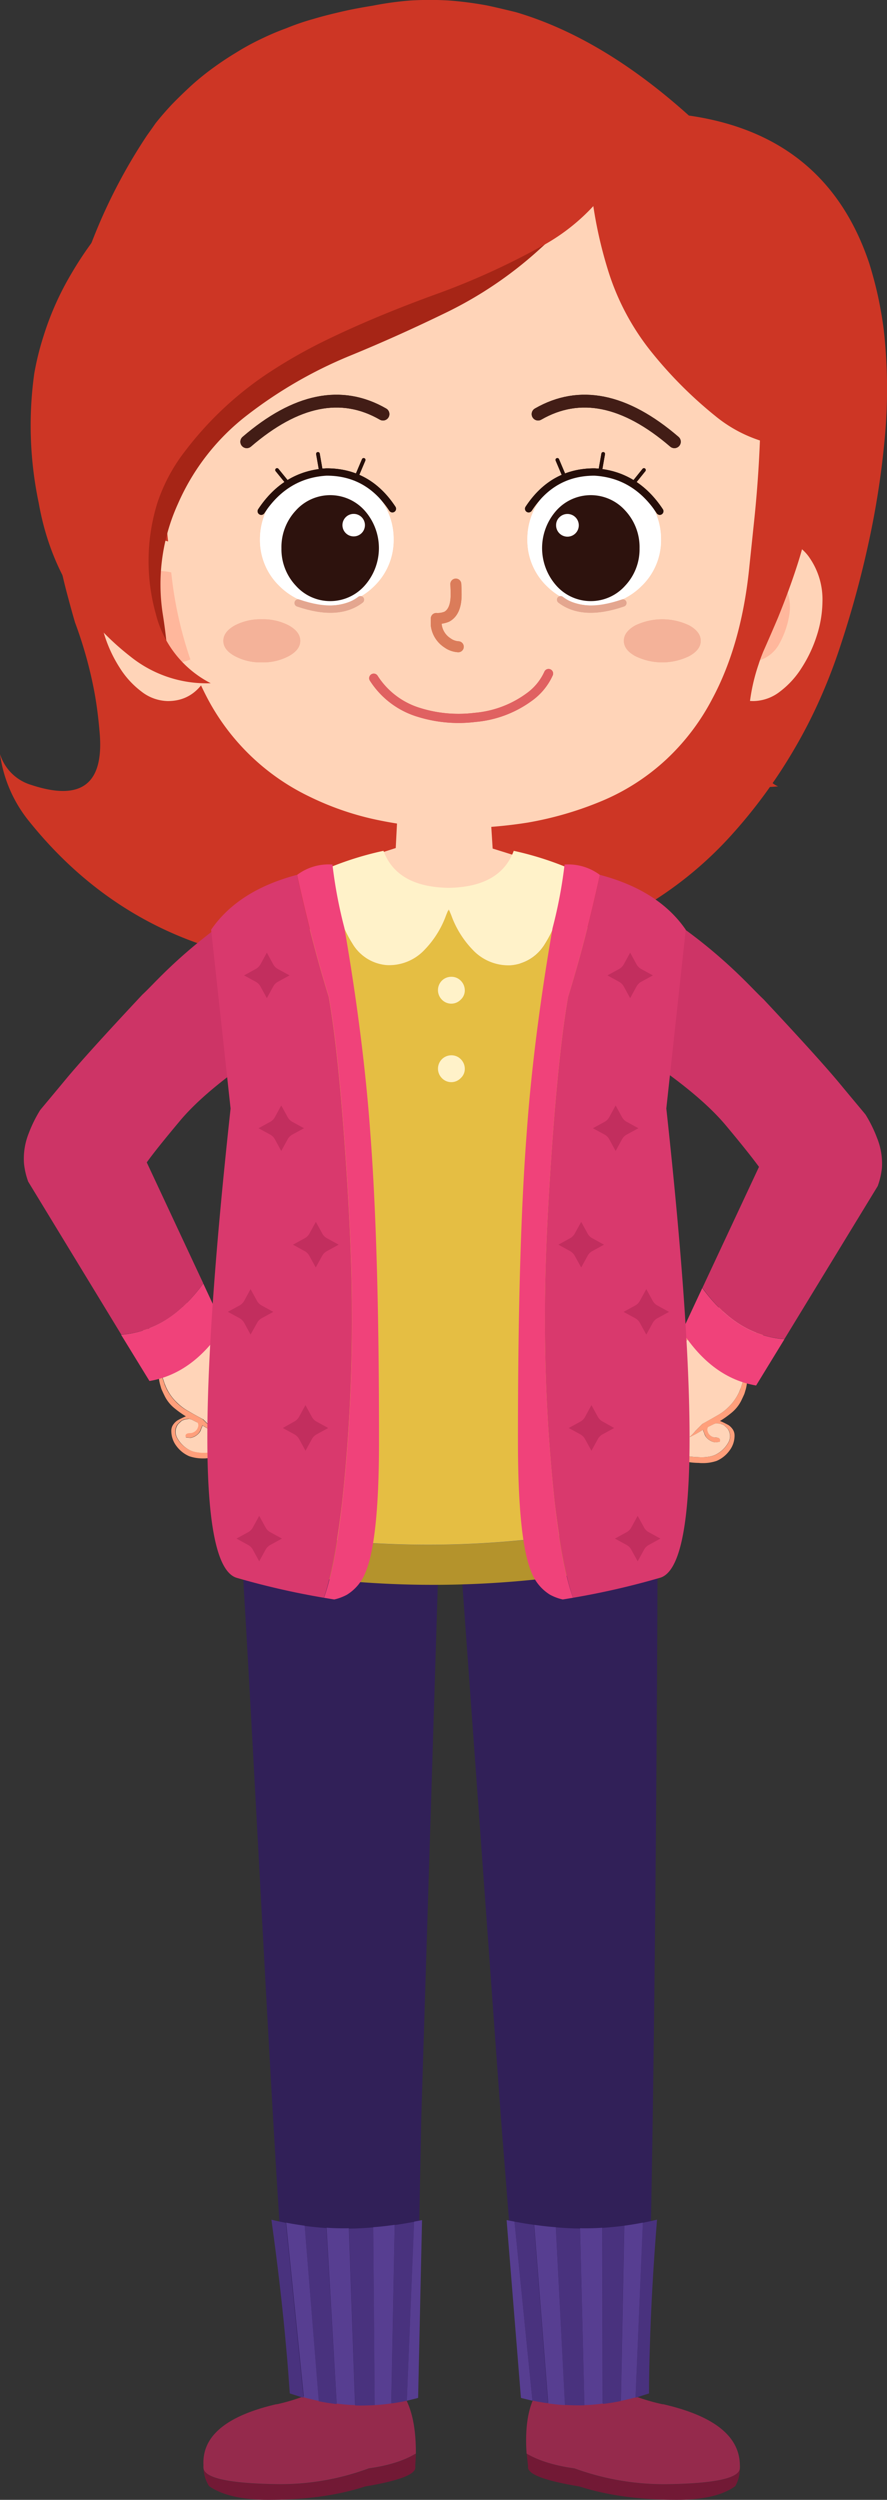 <svg xmlns="http://www.w3.org/2000/svg" viewBox="0 0 258.81 728.66"><rect x="0" y="0" width="258.81" height="728.66" fill="#333333" stroke="none"/><defs><style>.cls-1{fill:#cd3625;}.cls-2{fill:#721935;}.cls-3{fill:#952a4c;}.cls-4{fill:#312058;}.cls-5{fill:#49327e;}.cls-6{fill:#573e91;}.cls-7{fill:#ff9f7b;}.cls-8{fill:#ffd4b8;}.cls-9{fill:#f0427a;}.cls-10{fill:#cd3466;}.cls-11{fill:#405993;}.cls-12{fill:#b4932c;}.cls-13{fill:#fff2c9;}.cls-14{fill:#e5be43;}.cls-15{fill:#d9396d;}.cls-16{fill:#c22e5e;}.cls-17{fill:#ffb79c;}.cls-18{fill:#a62516;}.cls-19{fill:#f4b299;}.cls-20,.cls-23,.cls-24,.cls-25,.cls-26,.cls-27{fill:none;stroke-linecap:round;stroke-linejoin:round;}.cls-20{stroke:#db7c5a;stroke-width:3.2px;}.cls-21{fill:#fff;}.cls-22{fill:#2d120d;}.cls-23{stroke:#e06161;stroke-width:2.67px;}.cls-24,.cls-26{stroke:#260e09;}.cls-24{stroke-width:2.14px;}.cls-25{stroke:#e4a68f;stroke-width:2.14px;}.cls-26{stroke-width:1.07px;}.cls-27{stroke:#421d16;stroke-width:3.74px;}</style></defs><g id="레이어_2" data-name="레이어 2"><g id="레이어_1-2" data-name="레이어 1"><g id="레이어_2-2" data-name="레이어 2"><path class="cls-1" d="M142,1.57A103.86,103.86,0,0,0,130.94.14a96.17,96.17,0,0,0-11.13,0,95,95,0,0,0-11.12,1.53c-3,.49-5.87,1-8.77,1.67S94.31,4.67,91.5,5.51a70.49,70.49,0,0,0-7.93,2.71c-2.56.93-5.07,2-7.53,3.2a69.34,69.34,0,0,0-7.1,3.89c-2.31,1.38-4.53,2.86-6.69,4.43a77.77,77.77,0,0,0-6.21,5c-2,1.83-3.94,3.7-5.81,5.62-1.67,1.77-3.3,3.64-4.83,5.56q-1.24,1.79-2.51,3.55A159.51,159.51,0,0,0,28.51,66.28a214.23,214.23,0,0,0-9.9,29.84A161.58,161.58,0,0,0,14,128.62c-.05,4.73,0,9.46.39,14.24a171.2,171.2,0,0,0,5.56,31.61q.9,3.41,1.93,6.94a123.37,123.37,0,0,1,5.66,20.29c.74,4,1.23,8.13,1.57,12.27q1.71,22-20,14.82a13.59,13.59,0,0,1-9.11-9,39.5,39.5,0,0,0,8.57,19.7Q37.74,275.73,84.46,281a197.7,197.7,0,0,0,75.34-5.47,97.14,97.14,0,0,0,27.14-10.68,109.51,109.51,0,0,0,26.29-21.23A150.15,150.15,0,0,0,231.9,218.1a146.2,146.2,0,0,0,8.27-16.45c1.92-4.48,3.64-9.06,5.17-13.78A292.34,292.34,0,0,0,254,155.56a248.27,248.27,0,0,0,4.23-28.66A154.44,154.44,0,0,0,257.85,96c-.39-3-.89-5.86-1.48-8.76-.74-3.55-1.67-7-2.71-10.39Q241.18,39.44,201,33.68,177,12.11,153.05,4.33c-.93-.3-1.82-.59-2.75-.84C147.64,2.85,144.83,2.16,142,1.57Z"/><path class="cls-2" d="M61,724.66a10.79,10.79,0,0,1-1.63-5.19c.3,2.92,7.42,4.46,21.33,4.68a74,74,0,0,0,26.9-4.59c5.8-.82,10.39-2.28,13.74-4.34,0,1.2-.13,2.41-.18,3.69.52,2.19-4.33,4.12-14.59,5.84-8.45,2.75-18.19,4-29.35,3.9C70.1,728.53,64.65,727.2,61,724.66Z"/><path class="cls-3" d="M80.57,700.8c.08,0,.13,0,.21,0A56.25,56.25,0,0,0,89.84,698s0,0,.08,0l-.38-5.27,27.85.47-.09,4.25a15.4,15.4,0,0,1,1.76,3.26c1.55,3.69,2.32,8.49,2.28,14.46-3.35,2.06-7.94,3.52-13.74,4.33a74,74,0,0,1-26.9,4.6c-13.91-.22-21-1.76-21.33-4.68a6.19,6.19,0,0,1,0-.86Q58.69,705.9,80.57,700.8Z"/><path class="cls-4" d="M128.28,444.67l-5.36,172.66-1.58,81.31q-17.58,5.31-36-1.33C80.37,647.67,75.2,527,69.83,441.47Z"/><path class="cls-5" d="M84.55,697.6c-.29-4.14-.59-8.42-1-12.75Q82,667.12,79.19,647c1.37.34,2.8.64,4.23.93l5.17,51c-1.33-.44-2.66-.84-4-1.28m17.24-48.06c2.31,0,4.68-.15,7.09-.35l.44,51.81c-1.92.1-3.79.15-5.71.1l-1.82-51.56m-13-.79c2.12.29,4.28.49,6.4.64l3,51.31c-1.77-.19-3.49-.49-5.26-.83l-4.09-51.12m26.3-.25c1.87-.24,3.79-.59,5.66-.93l-2.12,52.15c-1.53.34-3.05.59-4.53.79Z"/><path class="cls-6" d="M95.29,649.34c2.12.15,4.33.2,6.5.15l1.82,51.56a48.81,48.81,0,0,1-5.37-.45l-2.95-51.26m-11.82-1.48c1.77.35,3.6.64,5.42.89L93,699.82c-1.18-.25-2.41-.54-3.64-.84-.25-.05-.49-.15-.69-.2l-5.17-50.92m37.33-.29,2.31-.45L122,698.93c-.1.05-.2.05-.29.1l-3,.74,2.12-52.2m-11.92,1.62c2.07-.15,4.14-.39,6.26-.69l-1,52.06c-1.62.24-3.2.39-4.83.49Z"/><path class="cls-2" d="M214.55,724.66a10.37,10.37,0,0,0,1.32-5.19c-.12,2.92-7.15,4.46-21,4.68a76.32,76.32,0,0,1-27.19-4.59c-5.84-.82-10.52-2.28-14-4.34.12,1.2.28,2.41.4,3.69-.39,2.19,4.58,4.12,14.93,5.84,8.62,2.75,18.44,4,29.59,3.9Q209.31,728.47,214.55,724.66Z"/><path class="cls-3" d="M193.56,700.8c-.09,0-.13,0-.22,0a59.22,59.22,0,0,1-9.22-2.79s0,0-.08,0l.07-5.27-27.83.47.34,4.25a14.89,14.89,0,0,0-1.56,3.26c-1.32,3.69-1.81,8.49-1.41,14.46,3.47,2.06,8.15,3.52,14,4.33a76.3,76.3,0,0,0,27.18,4.6c13.89-.22,20.93-1.76,21.05-4.68a4.94,4.94,0,0,0,0-.86Q215.76,705.9,193.56,700.8Z"/><path class="cls-4" d="M133.67,444.67l12.49,172.66,6.43,81.31a55.74,55.74,0,0,0,36-1.33c2-49.64,3.07-170.3,3.32-255.84Z"/><path class="cls-5" d="M189.37,697.6c0-4.14.09-8.42.22-12.75q.49-17.73,2.12-37.87c-1.36.34-2.77.64-4.18.93l-2.12,51c1.3-.44,2.65-.84,4-1.28m-20.11-48.06c-2.32,0-4.69-.15-7.11-.35L164.8,701c1.93.1,3.8.15,5.72.1l-1.26-51.56m12.9-.79c-2.1.29-4.25.49-6.36.64l.11,51.31c1.76-.19,3.47-.49,5.22-.83l1-51.12m-26.31-.25c-1.89-.24-3.83-.59-5.72-.93l5.24,52.15c1.54.34,3.09.59,4.57.79Z"/><path class="cls-6" d="M175.75,649.34c-2.11.15-4.32.2-6.49.15l1.26,51.56a47.87,47.87,0,0,0,5.34-.45l-.11-51.26m11.78-1.48c-1.76.35-3.56.64-5.37.89l-1,51.07c1.17-.25,2.38-.54,3.59-.84.25-.05.49-.15.68-.2l2.13-50.92m-37.4-.29-2.34-.45L152,698.93c.1.05.2.05.3.1l3.05.74-5.24-52.2m12.07,1.62c-2.08-.15-4.16-.39-6.3-.69l4.1,52.06c1.64.24,3.22.39,4.85.49Z"/><path class="cls-7" d="M58.43,382.65a25.71,25.71,0,0,0-2.56-2.27,4.54,4.54,0,0,0-1.18-.59,3,3,0,0,0-1.63,0,13,13,0,0,0-4.19,1.63,21.17,21.17,0,0,0-5.12,3.89,16.79,16.79,0,0,0-3.54,5.31,6.74,6.74,0,0,0-.64,3.6.22.22,0,0,0-.3.1c-.1.15-.05.34.15.54a6.28,6.28,0,0,1,.69.59,9.41,9.41,0,0,1,.79.59,7.91,7.91,0,0,1,1.13.89l3.79,3a2.49,2.49,0,0,0,.49.25,12,12,0,0,0,.45,3.54c.14.45.24.89.39,1.28.25.55.49,1.09.74,1.58a10.76,10.76,0,0,0,3.15,4,28,28,0,0,0,3.2,2.26,11.14,11.14,0,0,0-1.13.5,14.06,14.06,0,0,0-1.33.69c-.05.05-.1.05-.15.1a4.55,4.55,0,0,0-1,1,3.1,3.1,0,0,0-.64,2,7.21,7.21,0,0,0,1.47,4.33,9.16,9.16,0,0,0,3.75,3,12.44,12.44,0,0,0,4.33.64,5,5,0,0,0,.84-.05,21.77,21.77,0,0,0,7.14-1.28,5.33,5.33,0,0,0,3.25-3.1c.44-.05.84-.15,1.28-.2a7.43,7.43,0,0,0,4.83-2.91,9.52,9.52,0,0,0,.78-1.23,3.67,3.67,0,0,0,.4-1,4.59,4.59,0,0,0,.49-.25,8,8,0,0,0,2.86-4.14,9.91,9.91,0,0,0,.19-5,14.36,14.36,0,0,0-2.21-5,32.68,32.68,0,0,0-3.6-4.34,40.5,40.5,0,0,0-5.66-5,18.28,18.28,0,0,0-5.81-2.9c0-.05-.1-.2-.25-.4l-5.66-5.56m-2.71-.79a24.67,24.67,0,0,1,2.51,2.36l4.63,4.43a0,0,0,0,1,0,.05.67.67,0,0,0,.25.3,29.94,29.94,0,0,0,3.89,2A22,22,0,0,1,70.3,393a39.81,39.81,0,0,1,7.68,8,17.73,17.73,0,0,1,1.62,2.66,9,9,0,0,1,.84,5.37,7.5,7.5,0,0,1-2.26,4.53v-.1A7.38,7.38,0,0,0,76.9,410a.43.43,0,0,0-.45-.15c0,.05,0,.2,0,.35l.4,3.44a9.88,9.88,0,0,1,0,1c0,.1,0,.19-.1.29a16.83,16.83,0,0,1-1,1.58,6.7,6.7,0,0,1-4.77,3l-.4-2.07a8.79,8.79,0,0,0-.39,1,5.83,5.83,0,0,1-3.94,4,18.51,18.51,0,0,1-5.71.93,12.42,12.42,0,0,1-3.11-.1,6.71,6.71,0,0,1-2.06-.59,8.66,8.66,0,0,1-3.65-3.39,3.73,3.73,0,0,1,.05-4.09c.25-.25.49-.54.79-.79s.34-.25.49-.39l.74-.3c.44-.05.84-.15,1.28-.2a5,5,0,0,1,.69.2l1.77.89a1.44,1.44,0,0,1,.1,1.38,2.18,2.18,0,0,1-.79,1.13,2.55,2.55,0,0,1-1.23.54h-.1c-1.28,0-1.72.44-1.38,1.28l1.38.15a3.72,3.72,0,0,0,1.19-.4,3.8,3.8,0,0,0,1.47-1.23,3.9,3.9,0,0,0,.49-1.08,3.29,3.29,0,0,0,.35-.89,0,0,0,0,1,0-.05,18.18,18.18,0,0,1,1.87,1.14l1.82.93.15-.1s0,0-.1,0a12.19,12.19,0,0,1-1.62-1.73l-2-2c-1.78-1-3.2-1.77-4.24-2.36a15.29,15.29,0,0,1-3.25-2.37,15.84,15.84,0,0,1-3-4c-.2-.45-.45-.94-.64-1.48,0-.1-.45-1.28-1.23-3.65a.75.75,0,0,0,.09-.29.56.56,0,0,0-.39-.54c0-.05,0-.05,0-.1a.27.27,0,0,0-.2-.15l0,.1-.49-.35a2.87,2.87,0,0,1-.74-.59c-.19-.14-.54-.39-1-.74l-2.22-1.52c-.44-.3-.74-.49-.84-.54a3.63,3.63,0,0,1-.59-.3,2.22,2.22,0,0,1-.44-.25.53.53,0,0,0,.1-.34,9.63,9.63,0,0,1,1.67-4.73,17.84,17.84,0,0,1,2.91-3.84,17.07,17.07,0,0,1,2.16-1.77A14.92,14.92,0,0,1,52.57,381a3.71,3.71,0,0,1,1.62-.1A5.86,5.86,0,0,1,55.72,381.86Z"/><path class="cls-8" d="M58.28,384.22c-1-1-1.82-1.77-2.51-2.36a4.72,4.72,0,0,0-1.48-.84,3.08,3.08,0,0,0-1.62.1A15.92,15.92,0,0,0,47,384a21.57,21.57,0,0,0-2.16,1.77,19.62,19.62,0,0,0-2.91,3.84,9.47,9.47,0,0,0-1.67,4.73.68.68,0,0,1-.1.34c.15.1.29.15.44.25a2.58,2.58,0,0,0,.59.29c.1.05.4.25.84.55l2.22,1.52a7.58,7.58,0,0,1,1,.74,3.11,3.11,0,0,0,.74.59,2.07,2.07,0,0,1,.49.35l0-.1c.05-.05.15,0,.2.15s0,.05-.05.09a.75.75,0,0,1,.39.55.67.67,0,0,1-.1.29c.79,2.37,1.19,3.6,1.24,3.65A14.15,14.15,0,0,0,51.83,409a15,15,0,0,0,3.25,2.37c1,.59,2.41,1.38,4.24,2.36l2,2a11.3,11.3,0,0,0,1.63,1.72.17.17,0,0,0,.1.05l-.15.1L61,416.68c-.54-.35-1.13-.69-1.87-1.14l-.05,0a3.29,3.29,0,0,1-.35.89,3,3,0,0,1-.49,1.08,4.35,4.35,0,0,1-2.66,1.63L54.24,419c-.34-.84.1-1.28,1.38-1.28h.1a2.55,2.55,0,0,0,1.23-.54,2.26,2.26,0,0,0,.79-1.14,1.45,1.45,0,0,0-.1-1.37l-1.77-.89a5,5,0,0,0-.69-.2c-.44.05-.89.15-1.28.2l-.74.29a3,3,0,0,0-.49.4,5.88,5.88,0,0,0-.79.79,3.71,3.71,0,0,0-.05,4.08,8.72,8.72,0,0,0,3.64,3.4,7.07,7.07,0,0,0,2.07.59,12.36,12.36,0,0,0,3.1.1,20.2,20.2,0,0,0,5.72-.93,6,6,0,0,0,3.94-4,8.79,8.79,0,0,1,.39-1l.39,2.07a6.59,6.59,0,0,0,4.78-3c.35-.54.69-1,1-1.58a.63.63,0,0,1,.1-.29,9.88,9.88,0,0,0,0-1l-.4-3.45c0-.14,0-.29,0-.34a.41.41,0,0,1,.44.15,7.24,7.24,0,0,1,1.28,3.54v.1a7.65,7.65,0,0,0,2.27-4.53,9.84,9.84,0,0,0-.84-5.37,17.24,17.24,0,0,0-1.62-2.66,39.81,39.81,0,0,0-7.68-8,17.77,17.77,0,0,0-3.25-2.07,27.72,27.72,0,0,1-3.9-2,1.58,1.58,0,0,1-.24-.3,0,0,0,0,0,0-.05Z"/><path class="cls-9" d="M35.33,389.05l8.28,13.49c8.47-1.43,15.7-6.65,21.61-15.76l-5.91-12.65Q49.27,388,35.33,389.05Z"/><path class="cls-10" d="M64,269.92c-3.49,2.56-6.79,5.22-9.9,7.93s-5.61,5.12-7.58,7.09-3.59,3.7-5,5q-16.47,17.58-22.46,24.82c-4,4.82-6.45,7.73-7.34,8.81a39.09,39.09,0,0,0-3.35,6.8A19.88,19.88,0,0,0,7,339.11a21.57,21.57,0,0,0,1.23,5.32L35.38,389q14-1,23.93-14.92L42.82,338.82c2.16-3,5.37-6.95,9.65-12.07S63.21,316,71.92,309.86l1.63-45.4A48.07,48.07,0,0,0,64,269.92Z"/><path class="cls-7" d="M205.85,384a24.07,24.07,0,0,1,2.56-2.26,3.86,3.86,0,0,1,1.18-.59,3,3,0,0,1,1.62,0,13.3,13.3,0,0,1,4.24,1.62,21.17,21.17,0,0,1,5.12,3.89,16.81,16.81,0,0,1,3.55,5.32,6.71,6.71,0,0,1,.64,3.59c.15,0,.24,0,.29.1s0,.35-.14.54a5.64,5.64,0,0,0-.69.6,6.64,6.64,0,0,0-.79.59,7.28,7.28,0,0,0-1.13.88l-3.8,3a2.35,2.35,0,0,1-.49.24,12.34,12.34,0,0,1-.44,3.55c-.15.44-.25.89-.4,1.28-.24.54-.49,1.08-.73,1.58a10.83,10.83,0,0,1-3.16,4,28.51,28.51,0,0,1-3.2,2.27c.4.15.74.3,1.13.49s.89.45,1.33.69c.05.05.1.05.15.1a4.85,4.85,0,0,1,1,1,3.2,3.2,0,0,1,.64,2,7.18,7.18,0,0,1-1.48,4.34,9.11,9.11,0,0,1-3.74,3,12.23,12.23,0,0,1-4.34.64,4.91,4.91,0,0,1-.83-.05,21.43,21.43,0,0,1-7.14-1.28,5.3,5.3,0,0,1-3.25-3.1c-.45-.05-.84-.15-1.28-.2a7.39,7.39,0,0,1-4.83-2.9,11.2,11.2,0,0,1-.79-1.23,3.65,3.65,0,0,1-.39-1c-.15-.05-.3-.15-.5-.24a8.07,8.07,0,0,1-2.85-4.14,10,10,0,0,1-.2-5,14.44,14.44,0,0,1,2.22-5,32.64,32.64,0,0,1,3.59-4.33,40.4,40.4,0,0,1,5.67-5,18.32,18.32,0,0,1,5.81-2.91c0-.05.1-.2.24-.39l5.62-5.57m2.66-.79a26,26,0,0,0-2.52,2.37L201.37,390a0,0,0,0,0-.05.05.6.6,0,0,1-.25.29,28.76,28.76,0,0,1-3.89,2,22.58,22.58,0,0,0-3.25,2.07,39.58,39.58,0,0,0-7.68,8,17.75,17.75,0,0,0-1.63,2.66,9.07,9.07,0,0,0-.84,5.37,7.57,7.57,0,0,0,2.27,4.53v-.1a7.38,7.38,0,0,1,1.28-3.55.43.43,0,0,1,.44-.14s0,.19,0,.34l-.39,3.45a9.72,9.72,0,0,0-.05,1c.05.1.05.2.1.3a16.59,16.59,0,0,0,1,1.57,6.73,6.73,0,0,0,4.78,3l.39-2.07a8.74,8.74,0,0,1,.4,1,5.83,5.83,0,0,0,3.94,4,18.52,18.52,0,0,0,5.71.94,12.34,12.34,0,0,0,3.1-.1,7.39,7.39,0,0,0,2.07-.59,8.69,8.69,0,0,0,3.65-3.4,3.76,3.76,0,0,0-.05-4.09c-.25-.24-.5-.54-.79-.78s-.35-.25-.49-.4l-.74-.29c-.45,0-.84-.15-1.28-.2a4.66,4.66,0,0,0-.69.2l-1.78.88a1.47,1.47,0,0,0-.09,1.38,2.12,2.12,0,0,0,.78,1.13,2.52,2.52,0,0,0,1.23.55h.1c1.28,0,1.73.44,1.38,1.28l-1.38.14a3.72,3.72,0,0,1-1.18-.39,4.09,4.09,0,0,1-1.48-1.23,4.78,4.78,0,0,1-.49-1.08,3.38,3.38,0,0,1-.34-.89,0,0,0,0,0-.05-.05,18.29,18.29,0,0,0-1.87,1.13l-1.83.94-.14-.1c.05,0,.05-.05.09-.05A11.83,11.83,0,0,0,203,417l2-2c1.77-1,3.2-1.78,4.19-2.37a15.24,15.24,0,0,0,3.25-2.36,15.71,15.71,0,0,0,3-4c.2-.44.44-.94.64-1.48,0-.1.44-1.28,1.23-3.64a.71.71,0,0,1-.1-.3.58.58,0,0,1,.4-.54c0-.05-.05-.05-.05-.1a.25.25,0,0,1,.19-.14l.05.09a5.62,5.62,0,0,0,.5-.34,3.39,3.39,0,0,0,.73-.59c.2-.15.55-.4,1-.74l2.22-1.53c.44-.29.73-.49.83-.54a3.45,3.45,0,0,0,.59-.29,2,2,0,0,0,.45-.25.58.58,0,0,1-.1-.35,9.53,9.53,0,0,0-1.68-4.72,17.35,17.35,0,0,0-2.9-3.84,16.55,16.55,0,0,0-2.17-1.78,14.92,14.92,0,0,0-5.66-2.85,3.75,3.75,0,0,0-1.63-.1A10.36,10.36,0,0,0,208.51,383.16Z"/><path class="cls-8" d="M206,385.48c1-1,1.83-1.77,2.52-2.37a4.73,4.73,0,0,1,1.47-.83,3.12,3.12,0,0,1,1.63.1,16.09,16.09,0,0,1,5.66,2.85,19.51,19.51,0,0,1,2.17,1.78,19,19,0,0,1,2.9,3.84,9.38,9.38,0,0,1,1.68,4.72.72.72,0,0,0,.1.35c-.15.1-.3.15-.45.24a3,3,0,0,1-.59.3c-.1.05-.39.25-.83.54L220,398.53a6.24,6.24,0,0,0-1,.74,3.65,3.65,0,0,1-.74.59,2.16,2.16,0,0,0-.5.34l-.05-.1s-.14,0-.19.15,0,.05.05.1a.74.74,0,0,0-.4.54.71.71,0,0,0,.1.3c-.79,2.36-1.18,3.59-1.23,3.64-.2.49-.39,1-.64,1.48a15.17,15.17,0,0,1-6.25,6.35c-1,.59-2.42,1.38-4.19,2.37l-2,2a11.83,11.83,0,0,1-1.63,1.72.14.14,0,0,1-.09,0l.14.1,1.83-.94c.54-.34,1.13-.69,1.87-1.13l.05.05a3.2,3.2,0,0,0,.34.88,3.24,3.24,0,0,0,.49,1.09,4.26,4.26,0,0,0,2.66,1.62l1.38-.14c.35-.84-.1-1.29-1.38-1.29h-.1a2.41,2.41,0,0,1-1.23-.54,2.21,2.21,0,0,1-.78-1.13,1.5,1.5,0,0,1,.09-1.38l1.78-.88a4.66,4.66,0,0,1,.69-.2c.44.05.88.15,1.28.2l.74.29a5.21,5.21,0,0,1,.49.39,7.35,7.35,0,0,1,.79.79,3.76,3.76,0,0,1,.05,4.09,8.69,8.69,0,0,1-3.65,3.4,7.39,7.39,0,0,1-2.07.59,12.34,12.34,0,0,1-3.1.1,20.14,20.14,0,0,1-5.71-.94,6,6,0,0,1-3.94-4,8.74,8.74,0,0,0-.4-1l-.39,2.07a6.57,6.57,0,0,1-4.78-3c-.34-.54-.69-1-1-1.57a.71.71,0,0,0-.1-.3,9.72,9.72,0,0,1,.05-1l.39-3.45c0-.15,0-.3,0-.35a.44.44,0,0,0-.44.15,7.38,7.38,0,0,0-1.28,3.55v.1a7.74,7.74,0,0,1-2.27-4.53,9.92,9.92,0,0,1,.84-5.37,17.75,17.75,0,0,1,1.63-2.66,39.58,39.58,0,0,1,7.68-8,18.54,18.54,0,0,1,3.25-2.07,26,26,0,0,0,3.89-2,1.11,1.11,0,0,0,.25-.29,0,0,0,0,1,.05-.05Z"/><path class="cls-9" d="M228.89,390.35l-8.27,13.5c-8.47-1.43-15.71-6.65-21.62-15.76l5.91-12.66Q215,389.32,228.89,390.35Z"/><path class="cls-10" d="M200.28,271.23c3.5,2.56,6.8,5.22,9.9,7.93s5.61,5.12,7.58,7.09,3.6,3.69,5,5q16.47,17.58,22.45,24.82c4,4.83,6.46,7.73,7.34,8.82a39,39,0,0,1,3.35,6.79,19.94,19.94,0,0,1,1.43,8.72,22,22,0,0,1-1.23,5.32L228.89,390.3q-13.95-1-23.93-14.92l16.5-35.26c-2.17-2.95-5.37-6.94-9.65-12.06s-10.74-10.74-19.46-16.89l-1.62-45.41A48.14,48.14,0,0,1,200.28,271.23Z"/><path class="cls-8" d="M154,250.54l-10.25-3.2-1.18-18.61-12.95-2-13.15,1-1,19.46-8.87,2.85.2,41,44.37-.44Z"/><path class="cls-11" d="M161.85,432.58q-9.82-.66-29.11-1.18l-28.41-.74c-3.55-.1-6.26-.15-8-.15A134.87,134.87,0,0,0,75.42,432c-5.07.94-7.93,1.77-8.52,2.56s-1,2.61-1.13,5.47v.15a6.51,6.51,0,0,0,3.79,7.33A53.07,53.07,0,0,0,86,453l.69.15c4.23.74,7.43,1.33,9.55,1.72,3.89.74,6.84,1.33,8.81,1.68q28.37,5.16,62.45-.69c4.48-.79,8.22-1.58,11.33-2.42,4-1.13,7.53-2.21,10.44-3.3a23.22,23.22,0,0,0,5.71-2.66c.84-.68,1.38-3,1.52-6.94s.1-5.76-.24-5.47a5.94,5.94,0,0,1-1.58,1c-.69.34-2.07.34-4,0A230.47,230.47,0,0,0,161.85,432.58Z"/><path class="cls-12" d="M188.41,455.31l-.88-12.16a278,278,0,0,1-112.87,2.56l-1,11.32Q130.18,467.67,188.41,455.31Z"/><path class="cls-13" d="M149.9,248c-2.61,7-8.86,10.59-18.86,10.79h-.29c-10-.2-16.25-3.79-18.86-10.79a93.44,93.44,0,0,0-15.52,4.78,103.17,103.17,0,0,0,1.78,10.88,35.67,35.67,0,0,0,4.67,11.43,12.77,12.77,0,0,0,10.1,6.25,14.32,14.32,0,0,0,11-4.53,28.25,28.25,0,0,0,6-9.4c.25-.69.54-1.38.84-2.07v.29c.05-.15.09-.34.14-.49a0,0,0,0,1,.05-.05l.15.3c.3.69.59,1.37.84,2.06a28.19,28.19,0,0,0,6,9.41,14.14,14.14,0,0,0,11,4.53A12.81,12.81,0,0,0,159,275.17a35.47,35.47,0,0,0,4.68-11.43,103.17,103.17,0,0,0,1.78-10.88A92.69,92.69,0,0,0,149.9,248Z"/><path class="cls-14" d="M170,254.78c-1.53-.69-3-1.33-4.53-2a103.17,103.17,0,0,1-1.78,10.88A35.47,35.47,0,0,1,159,275.12a12.74,12.74,0,0,1-10.09,6.25,14.32,14.32,0,0,1-11-4.53,28.25,28.25,0,0,1-6-9.4c-.25-.69-.54-1.38-.84-2.07l-.15-.3a0,0,0,0,1,0,.05c0,.15-.09.35-.14.49v-.29c-.3.69-.59,1.38-.84,2.07a28.25,28.25,0,0,1-6,9.4,14.15,14.15,0,0,1-11,4.53,12.85,12.85,0,0,1-10.1-6.25,35.67,35.67,0,0,1-4.67-11.43,103.17,103.17,0,0,1-1.78-10.88c-1.52.64-3,1.28-4.53,2L74.65,445.66a277.13,277.13,0,0,0,112.88-2.56Z"/><path class="cls-13" d="M134.44,285.85a3.78,3.78,0,0,0-2.76-1.13,3.88,3.88,0,0,0-2.76,1.13,3.94,3.94,0,0,0,0,5.52,3.82,3.82,0,0,0,5.52,0,3.62,3.62,0,0,0,1.18-2.71A4,4,0,0,0,134.44,285.85Z"/><path class="cls-13" d="M134.44,308.73a3.78,3.78,0,0,0-2.76-1.13,3.9,3.9,0,0,0-2.76,6.64,3.8,3.8,0,0,0,5.52,0,3.59,3.59,0,0,0,1.18-2.7A3.94,3.94,0,0,0,134.44,308.73Z"/><path class="cls-9" d="M164.73,252a134.83,134.83,0,0,1-3.5,18.52c-3,17.33-5.37,34.52-6.89,51.46-.3,3.35-.55,6.7-.79,10q-2.45,33.31-2.42,88.2,0,28.95,4,38.26a13.27,13.27,0,0,0,5.37,6.4,14.55,14.55,0,0,0,3.69,1.38c1-.15,2-.34,3-.49-2.12-5.86-3.89-15.12-5.32-27.68a488.39,488.39,0,0,1-2.86-55.84c0-13.84.79-31,2.32-51.51q1.92-25.94,4.43-40.09,5.1-16.54,9.26-35.6A15.47,15.47,0,0,0,164.73,252Z"/><path class="cls-15" d="M200.09,271c-5.32-7.73-13.7-13-25.07-16q-4.14,19.05-9.26,35.6-2.5,14.19-4.43,40.09c-1.53,20.53-2.32,37.67-2.32,51.51a488.39,488.39,0,0,0,2.86,55.84q2.22,18.84,5.32,27.68a227.67,227.67,0,0,0,25.51-5.86q16.1-5.1,1.72-136.76Z"/><path class="cls-16" d="M172.83,360.93a3.2,3.2,0,0,1-.79-.59,3,3,0,0,1-.59-.79l-1.87-3.4-1.87,3.4a3,3,0,0,1-.6.79,3.15,3.15,0,0,1-.78.59l-3.4,1.87,3.4,1.87a3.61,3.61,0,0,1,1.38,1.38l1.87,3.4,1.87-3.4a3.13,3.13,0,0,1,.59-.79,3.2,3.2,0,0,1,.79-.59l3.4-1.87Z"/><path class="cls-16" d="M175.81,414.34a3.46,3.46,0,0,1-.79-.59,3.26,3.26,0,0,1-.59-.79l-1.86-3.39L170.71,413a3.5,3.5,0,0,1-1.37,1.38l-3.4,1.86,3.4,1.85a3.46,3.46,0,0,1,.78.6,3.08,3.08,0,0,1,.59.79l1.86,3.39,1.86-3.39a3.26,3.26,0,0,1,.59-.79,3.51,3.51,0,0,1,.79-.6l3.39-1.85Z"/><path class="cls-16" d="M189.3,446.61a3.2,3.2,0,0,1-.79-.59,3.33,3.33,0,0,1-.59-.79l-1.86-3.39-1.86,3.39a3.5,3.5,0,0,1-.58.79,3.78,3.78,0,0,1-.79.59l-3.4,1.86,3.4,1.86a3.7,3.7,0,0,1,.79.59,3.29,3.29,0,0,1,.58.79l1.86,3.39,1.86-3.39a3.54,3.54,0,0,1,.59-.79,3.46,3.46,0,0,1,.79-.59l3.39-1.86Z"/><path class="cls-16" d="M191.82,380.53a3.44,3.44,0,0,1-1.38-1.38l-1.86-3.4-1.86,3.4a3.5,3.5,0,0,1-1.37,1.38l-3.4,1.86,3.4,1.85a3.72,3.72,0,0,1,.78.59,3.46,3.46,0,0,1,.59.79l1.86,3.4,1.86-3.4a3.44,3.44,0,0,1,1.38-1.38l3.39-1.85Z"/><path class="cls-16" d="M182.87,327a3.44,3.44,0,0,1-1.38-1.38l-1.86-3.4-1.86,3.4a3.74,3.74,0,0,1-.58.79,3.78,3.78,0,0,1-.79.59l-3.4,1.86,3.4,1.85a3.78,3.78,0,0,1,.79.59,3.74,3.74,0,0,1,.58.79l1.86,3.4,1.86-3.4a3.44,3.44,0,0,1,1.38-1.38l3.4-1.85Z"/><path class="cls-16" d="M187.1,282.46a3.8,3.8,0,0,1-1.38-1.38l-1.85-3.4-1.86,3.4a3.72,3.72,0,0,1-.59.78,3.83,3.83,0,0,1-.79.6l-3.39,1.85,3.39,1.86a3.46,3.46,0,0,1,.79.59,3.78,3.78,0,0,1,.59.79l1.86,3.39,1.85-3.39a3.51,3.51,0,0,1,.6-.79,3.21,3.21,0,0,1,.78-.59l3.4-1.86Z"/><path class="cls-9" d="M97,252a134.83,134.83,0,0,0,3.5,18.52c3,17.33,5.37,34.52,6.89,51.46.3,3.35.55,6.7.79,10q2.44,33.31,2.41,88.2,0,28.95-4,38.26a13.27,13.27,0,0,1-5.37,6.4,14.55,14.55,0,0,1-3.69,1.38c-1-.15-2-.34-3-.49,2.12-5.86,3.89-15.12,5.32-27.68a488.39,488.39,0,0,0,2.86-55.84c0-13.84-.79-31-2.32-51.51q-1.92-25.94-4.43-40.09-5.1-16.54-9.26-35.6A15.31,15.31,0,0,1,97,252Z"/><path class="cls-15" d="M61.6,271c5.32-7.73,13.7-13,25.07-16q4.14,19.05,9.26,35.6,2.5,14.19,4.43,40.09c1.53,20.53,2.32,37.67,2.32,51.51a488.39,488.39,0,0,1-2.86,55.84q-2.22,18.84-5.32,27.68A227.67,227.67,0,0,1,69,459.89q-16.09-5.1-1.72-136.76Z"/><path class="cls-16" d="M88.91,360.93a3.2,3.2,0,0,0,.79-.59,3,3,0,0,0,.59-.79l1.87-3.4,1.87,3.4a3.2,3.2,0,0,0,.59.79,3.39,3.39,0,0,0,.79.59l3.4,1.87-3.4,1.87A3.44,3.44,0,0,0,94,366.05l-1.87,3.4-1.87-3.4a3.13,3.13,0,0,0-.59-.79,3.2,3.2,0,0,0-.79-.59l-3.4-1.87Z"/><path class="cls-16" d="M85.89,414.34a3.21,3.21,0,0,0,.78-.59,3.3,3.3,0,0,0,.6-.79l1.85-3.39L91,413a3.44,3.44,0,0,0,1.38,1.38l3.39,1.86-3.39,1.85a3.51,3.51,0,0,0-.79.6,3.33,3.33,0,0,0-.59.79l-1.86,3.39-1.85-3.39a3.3,3.3,0,0,0-.6-.79,3.25,3.25,0,0,0-.78-.6l-3.4-1.85Z"/><path class="cls-16" d="M72.4,446.61a3,3,0,0,0,.78-.59,3.11,3.11,0,0,0,.6-.79l1.85-3.39,1.86,3.39a3.44,3.44,0,0,0,1.38,1.38l3.39,1.86-3.39,1.86a3.46,3.46,0,0,0-.79.59,3.33,3.33,0,0,0-.59.79l-1.86,3.39-1.85-3.39a3.3,3.3,0,0,0-.6-.79,3.21,3.21,0,0,0-.78-.59L69,448.47Z"/><path class="cls-16" d="M69.88,380.53a3.61,3.61,0,0,0,1.38-1.38l1.85-3.4,1.86,3.4a3.78,3.78,0,0,0,.59.79,3.54,3.54,0,0,0,.79.59l3.39,1.86-3.39,1.85A3.44,3.44,0,0,0,75,385.62L73.11,389l-1.85-3.4a3.61,3.61,0,0,0-1.38-1.38l-3.4-1.85Z"/><path class="cls-16" d="M78.83,327a3.44,3.44,0,0,0,1.38-1.38l1.85-3.4,1.87,3.4a3.42,3.42,0,0,0,.58.79,3.78,3.78,0,0,0,.79.59l3.4,1.86-3.4,1.85a3.78,3.78,0,0,0-.79.59,3.42,3.42,0,0,0-.58.79l-1.87,3.4-1.85-3.4a3.44,3.44,0,0,0-1.38-1.38l-3.4-1.85Z"/><path class="cls-16" d="M74.59,282.46A3.61,3.61,0,0,0,76,281.08l1.86-3.4,1.86,3.4a3.68,3.68,0,0,0,.58.78,3.83,3.83,0,0,0,.79.6l3.4,1.85-3.4,1.86a3.46,3.46,0,0,0-.79.59,3.74,3.74,0,0,0-.58.79l-1.86,3.39L76,287.55a3.78,3.78,0,0,0-.59-.79,3.46,3.46,0,0,0-.79-.59l-3.4-1.86Z"/><path class="cls-8" d="M204.22,177.76a7.39,7.39,0,0,0,0,.92,66.65,66.65,0,0,0,1.47,10.9q3.48,14.79,14.21,14.77a12.9,12.9,0,0,0,7.67-2.76,25.87,25.87,0,0,0,6.38-7,39,39,0,0,0,4.4-9.38,33.42,33.42,0,0,0,1.63-9.9,21.29,21.29,0,0,0-3.59-12.46,12.54,12.54,0,0,0-10.78-5.78,17.52,17.52,0,0,0-13.41,5.54C209.25,165.79,206.57,170.86,204.22,177.76Z"/><path class="cls-17" d="M210.56,172a4.47,4.47,0,0,1-1.12,1,6.21,6.21,0,0,0-2.84,5.59,27.05,27.05,0,0,0,1.44,7.94,9.18,9.18,0,0,0,5.35,5.71,11.22,11.22,0,0,0,8.18.24,10.06,10.06,0,0,0,5.91-5,26,26,0,0,0,2.76-7.87,14.26,14.26,0,0,0-.84-8.1,7.64,7.64,0,0,0-6.07-5,14.19,14.19,0,0,0-6.31.92A17.09,17.09,0,0,0,210.56,172Z"/><path class="cls-8" d="M64.64,177.76a7.39,7.39,0,0,1,0,.92,65.5,65.5,0,0,1-1.48,10.9q-3.46,14.79-14.21,14.77a12.87,12.87,0,0,1-7.66-2.76,25.89,25.89,0,0,1-6.39-7,39.35,39.35,0,0,1-4.39-9.38,33,33,0,0,1-1.59-9.9,21.22,21.22,0,0,1,3.59-12.46,12.54,12.54,0,0,1,10.78-5.78,17.55,17.55,0,0,1,13.41,5.54C59.61,165.79,62.29,170.86,64.64,177.76Z"/><path class="cls-17" d="M58.34,172a4.47,4.47,0,0,0,1.12,1,6.2,6.2,0,0,1,2.83,5.59,27.37,27.37,0,0,1-1.43,7.94,9.18,9.18,0,0,1-5.35,5.71,11.25,11.25,0,0,1-8.19.24,10.24,10.24,0,0,1-5.94-5,26,26,0,0,1-2.76-7.87,14.09,14.09,0,0,1,.84-8.1,7.63,7.63,0,0,1,6.07-5,14.15,14.15,0,0,1,6.3.92A17,17,0,0,1,58.34,172Z"/><path class="cls-1" d="M233.19,162.93a79.57,79.57,0,0,0,2.31-9.43c0-.1.06-.21.06-.31a76.75,76.75,0,0,0,1.1-8.53,54.76,54.76,0,0,0-1.52-17.8l-28.07-5.52a37.44,37.44,0,0,1,3,10,104,104,0,0,1,1.15,19.38c-.21,6.74-.79,13.42-1.63,20.06-.84,6.37-1.42,12.79-1.68,19.27,0,1-.06,2-.06,3,0,5.26.11,8.68.27,10.37a54.64,54.64,0,0,0,3,11.37,25.33,25.33,0,0,0,7,10.48c2.9,2.74,5.11,4.11,6.58,4.11.26,0,1-.06,2.32-.16-2.32-1-4.32-3.37-6.06-7.32a28.35,28.35,0,0,1-2.58-11.37,55,55,0,0,1,3-17c.27-.89.69-2,1.27-3.47,1.47-3.32,2.94-6.69,4.37-10.06C229.29,174.41,231.4,168.72,233.19,162.93Z"/><path class="cls-8" d="M136.48,48.43c-.78,0-1.57.14-2.41.19Q88.71,52.54,54.39,78.27l-.1.1c-4.58,9.6-7.09,20.58-7.68,33,0,1.78-.1,3.55-.1,5.37a356,356,0,0,0,2.07,36.54q.66,6.36,1.18,11.38A114.08,114.08,0,0,0,56,193.5a92.58,92.58,0,0,0,4.58,10.15,65.85,65.85,0,0,0,29.74,28.56,84.06,84.06,0,0,0,20.83,7,111,111,0,0,0,20.54,2.17,131,131,0,0,0,22.35-1.62,100.32,100.32,0,0,0,21.62-6.31,63.73,63.73,0,0,0,18.72-12.06,65.69,65.69,0,0,0,13.39-17.58q8.72-16.19,10.93-39.15.53-5,1.19-11.38A358.67,358.67,0,0,0,222,116.73q0-23-8.61-40.09Q181.74,54,136.48,48.43Z"/><path class="cls-1" d="M172.29,53.35a126.39,126.39,0,0,0,5.07,25.26A71.87,71.87,0,0,0,190,102.5a122.54,122.54,0,0,0,18.72,18.76,40.2,40.2,0,0,0,19.5,8.67L230,71.08,205.92,49.71Z"/><path class="cls-18" d="M157.81,72.31a82,82,0,0,0,9.26-9.75,58.6,58.6,0,0,0,6.55-10.19A232,232,0,0,0,98.52,72a153.56,153.56,0,0,0-49.3,35,58.3,58.3,0,0,0-16,36.29A94.79,94.79,0,0,0,35,171a33.26,33.26,0,0,0,4.19,10.44,20.36,20.36,0,0,0,9.65,8.22c-.35-3.59-.79-7.24-1.38-10.88a56.64,56.64,0,0,1,4.43-31.86,65.9,65.9,0,0,1,20.54-26.15,129.21,129.21,0,0,1,29.35-16.94c9.8-4,19.35-8.32,28.76-12.9A115.37,115.37,0,0,0,157.81,72.31Z"/><path class="cls-1" d="M180.64,50h0L83.45,31.31A113.48,113.48,0,0,0,53.34,45.52,103.3,103.3,0,0,0,20.8,79.8,85,85,0,0,0,12.69,98,81.69,81.69,0,0,0,10,108.86a109.69,109.69,0,0,0,1.31,37.8q4.91,27.72,26.8,44.75a35.42,35.42,0,0,0,23.38,7.74,31.1,31.1,0,0,1-16-20.11,57.18,57.18,0,0,1,.42-32.43,50.42,50.42,0,0,1,8-15,99.63,99.63,0,0,1,24.33-22.85,148.7,148.7,0,0,1,17.37-9.84c9.16-4.43,19.38-8.69,30.75-12.85A212.29,212.29,0,0,0,158,71.79a58.27,58.27,0,0,0,22.64-21.85C180.64,50.05,180.64,50.05,180.64,50Z"/><path class="cls-19" d="M204.46,186.79q0-2.59-3.29-4.46a18.19,18.19,0,0,0-15.86,0q-3.28,1.86-3.28,4.46t3.28,4.42a17.83,17.83,0,0,0,15.86,0Q204.46,189.38,204.46,186.79Z"/><path class="cls-19" d="M87.61,186.79q0-2.59-3.29-4.46a16.19,16.19,0,0,0-7.93-1.82,16.17,16.17,0,0,0-7.93,1.82q-3.28,1.86-3.29,4.46t3.29,4.42a15.85,15.85,0,0,0,7.93,1.86,15.87,15.87,0,0,0,7.93-1.86Q87.61,189.38,87.61,186.79Z"/><path class="cls-20" d="M133,170.25c.06,1,.09,2.07.09,3.08q0,4.93-2.71,6.42a7,7,0,0,1-3.08.52v2a7.23,7.23,0,0,0,3.25,5.11,6,6,0,0,0,3.17,1.14"/><path class="cls-21" d="M75.86,157.14a19.41,19.41,0,0,1,19.49-19.4,19.34,19.34,0,0,1,19.5,19.4,18.65,18.65,0,0,1-5.68,13.71,19.57,19.57,0,0,1-27.59,0A18.58,18.58,0,0,1,75.86,157.14Z"/><path class="cls-21" d="M192.87,157.14a19.41,19.41,0,0,0-19.49-19.4,19.36,19.36,0,0,0-19.5,19.4,18.62,18.62,0,0,0,5.69,13.71,19.56,19.56,0,0,0,27.58,0A18.54,18.54,0,0,0,192.87,157.14Z"/><path class="cls-22" d="M186.61,159.83a15.61,15.61,0,0,0-4.17-11,13.49,13.49,0,0,0-20.12,0,16.47,16.47,0,0,0,0,21.86,13.44,13.44,0,0,0,20.12,0A15.49,15.49,0,0,0,186.61,159.83Z"/><path class="cls-21" d="M162.26,153.06a3.12,3.12,0,0,1,1-2.31,3.31,3.31,0,1,1-1,2.31Z"/><path class="cls-22" d="M82.12,159.83a15.61,15.61,0,0,1,4.17-11,13.49,13.49,0,0,1,20.12,0,16.47,16.47,0,0,1,0,21.86,13.44,13.44,0,0,1-20.12,0A15.49,15.49,0,0,1,82.12,159.83Z"/><path class="cls-21" d="M106.48,153.06a3.28,3.28,0,0,0-3.29-3.27,3.28,3.28,0,1,0,3.29,3.27Z"/><path class="cls-23" d="M109.05,197.68a23.8,23.8,0,0,0,13.28,10,39,39,0,0,0,16.24,1.43,31.26,31.26,0,0,0,15.78-5.88,17.08,17.08,0,0,0,5.71-6.91"/><path class="cls-24" d="M154.25,148.29q7.06-10.75,19.26-10.71,11.9.71,19,11.43"/><path class="cls-25" d="M181.74,175.76q-11.67,4-18.16-.95"/><path class="cls-26" d="M187.89,137l-3.1,3.85"/><path class="cls-26" d="M176,132.3l-1,5.72"/><path class="cls-26" d="M162.62,134.05l2.28,5.38"/><path class="cls-27" d="M157,120.7q18.2-10.47,39.77,8.06"/><path class="cls-24" d="M114.49,148.29q-7.08-10.75-19.26-10.71-11.91.71-19,11.43"/><path class="cls-25" d="M87,175.76q11.67,4,18.17-.95"/><path class="cls-26" d="M80.84,137,84,140.89"/><path class="cls-26" d="M92.77,132.3l1,5.72"/><path class="cls-26" d="M106.11,134.05l-2.28,5.38"/><path class="cls-27" d="M111.75,120.7Q93.56,110.23,72,128.76"/><path class="cls-19" d="M204.46,186.79q0-2.59-3.29-4.46a18.19,18.19,0,0,0-15.86,0q-3.28,1.86-3.28,4.46t3.28,4.42a17.83,17.83,0,0,0,15.86,0Q204.46,189.38,204.46,186.79Z"/><path class="cls-19" d="M87.61,186.79q0-2.59-3.29-4.46a16.19,16.19,0,0,0-7.93-1.82,16.17,16.17,0,0,0-7.93,1.82q-3.28,1.86-3.29,4.46t3.29,4.42a15.85,15.85,0,0,0,7.93,1.86,15.87,15.87,0,0,0,7.93-1.86Q87.61,189.38,87.61,186.79Z"/><path class="cls-20" d="M133,170.25c.06,1,.09,2.07.09,3.08q0,4.93-2.71,6.42a7,7,0,0,1-3.08.52v2a7.23,7.23,0,0,0,3.25,5.11,6,6,0,0,0,3.17,1.14"/><path class="cls-21" d="M75.86,157.14a19.41,19.41,0,0,1,19.49-19.4,19.34,19.34,0,0,1,19.5,19.4,18.65,18.65,0,0,1-5.68,13.71,19.57,19.57,0,0,1-27.59,0A18.58,18.58,0,0,1,75.86,157.14Z"/><path class="cls-21" d="M192.87,157.14a19.41,19.41,0,0,0-19.49-19.4,19.36,19.36,0,0,0-19.5,19.4,18.62,18.62,0,0,0,5.69,13.71,19.56,19.56,0,0,0,27.58,0A18.54,18.54,0,0,0,192.87,157.14Z"/><path class="cls-22" d="M186.61,159.83a15.61,15.61,0,0,0-4.17-11,13.49,13.49,0,0,0-20.12,0,16.47,16.47,0,0,0,0,21.86,13.44,13.44,0,0,0,20.12,0A15.49,15.49,0,0,0,186.61,159.83Z"/><path class="cls-21" d="M162.26,153.06a3.12,3.12,0,0,1,1-2.31,3.31,3.31,0,1,1-1,2.31Z"/><path class="cls-22" d="M82.12,159.83a15.61,15.61,0,0,1,4.17-11,13.49,13.49,0,0,1,20.12,0,16.47,16.47,0,0,1,0,21.86,13.44,13.44,0,0,1-20.12,0A15.49,15.49,0,0,1,82.12,159.83Z"/><path class="cls-21" d="M106.48,153.06a3.28,3.28,0,0,0-3.29-3.27,3.28,3.28,0,1,0,3.29,3.27Z"/><path class="cls-23" d="M109.05,197.68a23.8,23.8,0,0,0,13.28,10,39,39,0,0,0,16.24,1.43,31.26,31.26,0,0,0,15.78-5.88,17.08,17.08,0,0,0,5.71-6.91"/><path class="cls-24" d="M154.25,148.29q7.06-10.75,19.26-10.71,11.9.71,19,11.43"/><path class="cls-25" d="M181.74,175.76q-11.67,4-18.16-.95"/><path class="cls-26" d="M187.89,137l-3.1,3.85"/><path class="cls-26" d="M176,132.3l-1,5.72"/><path class="cls-26" d="M162.62,134.05l2.28,5.38"/><path class="cls-27" d="M157,120.7q18.2-10.47,39.77,8.06"/><path class="cls-24" d="M114.49,148.29q-7.08-10.75-19.26-10.71-11.91.71-19,11.43"/><path class="cls-25" d="M87,175.76q11.67,4,18.17-.95"/><path class="cls-26" d="M80.84,137,84,140.89"/><path class="cls-26" d="M92.77,132.3l1,5.72"/><path class="cls-26" d="M106.11,134.05l-2.28,5.38"/><path class="cls-27" d="M111.75,120.7Q93.56,110.23,72,128.76"/></g></g></g></svg>